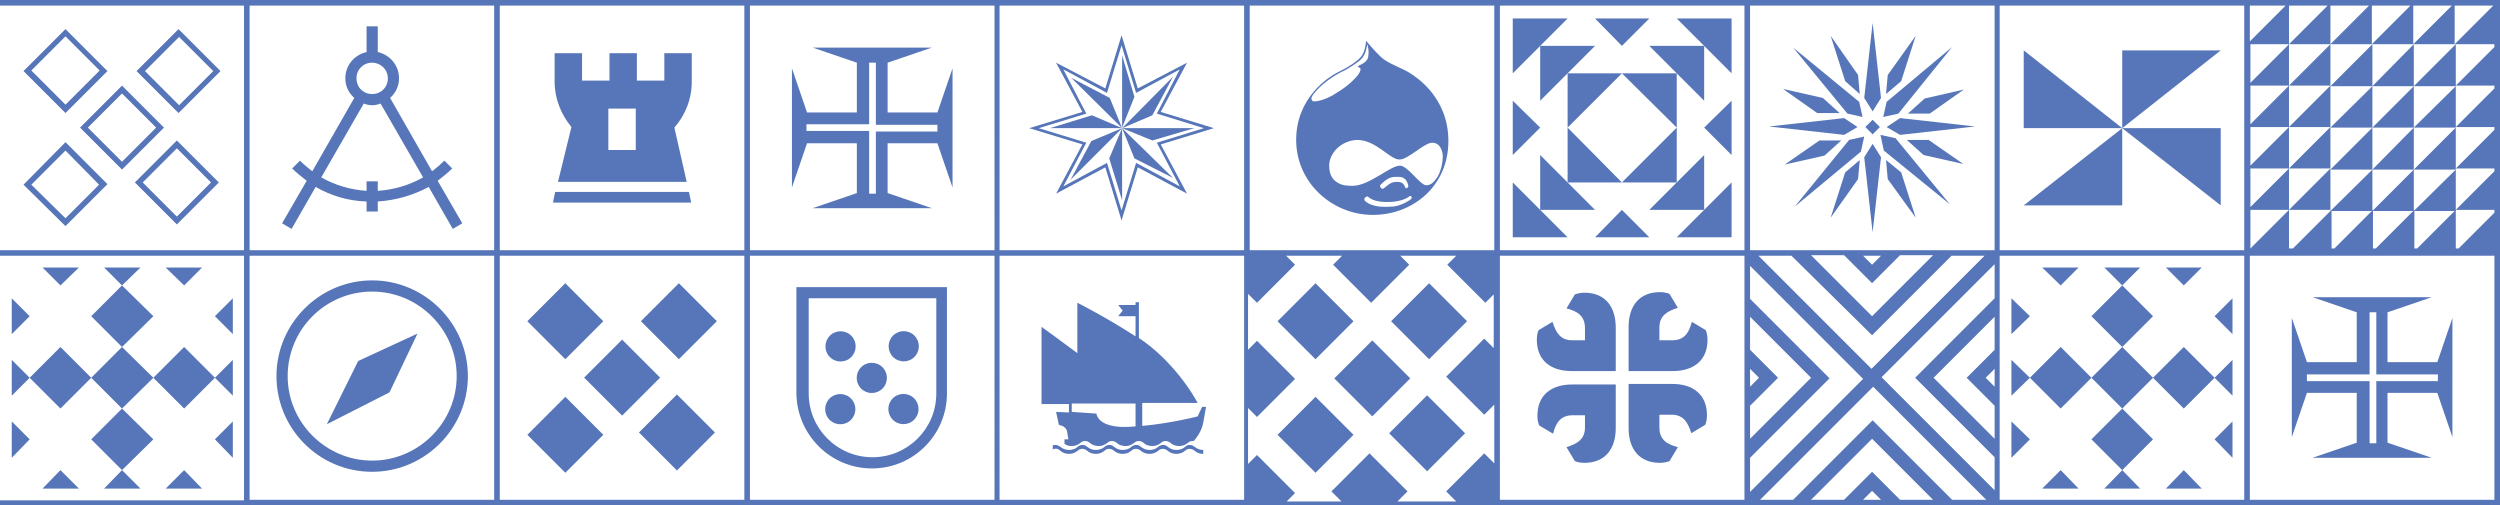 <?xml version="1.0" encoding="utf-8"?>
<!-- Generator: Adobe Illustrator 21.0.0, SVG Export Plug-In . SVG Version: 6.00 Build 0)  -->
<svg version="1.1" id="Layer_1" xmlns="http://www.w3.org/2000/svg" xmlns:xlink="http://www.w3.org/1999/xlink" x="0px" y="0px"
	 width="446.7px" height="90.3px" viewBox="0 0 446.7 90.3" style="enable-background:new 0 0 446.7 90.3;" xml:space="preserve">
<style type="text/css">
	.st0{fill:#5676B9;}
</style>
<g>
	<polygon class="st0" points="423.9,7.9 416.4,15.4 423.9,15.4 	"/>
	<polygon class="st0" points="431.3,15.4 431.3,7.9 423.9,15.4 	"/>
	<polygon class="st0" points="438.8,15.4 438.8,7.9 431.3,15.4 	"/>
	<polygon class="st0" points="423.9,15.4 416.4,22.8 423.9,22.8 	"/>
	<polygon class="st0" points="431.3,15.4 423.9,22.8 431.3,22.8 	"/>
	<polygon class="st0" points="438.8,22.8 438.8,15.4 431.3,22.8 	"/>
	<polygon class="st0" points="423.9,22.8 416.4,30.3 423.9,30.3 	"/>
	<polygon class="st0" points="423.9,30.3 431.3,30.3 431.3,22.8 	"/>
	<polygon class="st0" points="438.8,30.3 438.8,22.8 431.3,30.3 	"/>
	<polygon class="st0" points="423.9,30.3 416.4,37.7 416.4,37.7 423.9,37.7 	"/>
	<polygon class="st0" points="431.3,30.3 423.9,37.7 423.9,37.7 431.3,37.7 	"/>
	<polygon class="st0" points="438.8,30.3 431.3,37.7 431.3,37.7 438.8,37.7 	"/>
	<path class="st0" d="M191,73.7l-2.3-0.1l0.5,2.3l0.6,0.2c0.5,0.2,0.9,0.7,0.9,1.2l0.2,1.2h-0.7v0.8c0.4,0.3,0.8,0.4,1.3,0.4
		c0.6,0,1.1-0.2,1.6-0.6c0.4-0.4,1.1-0.4,1.6,0c0.4,0.4,1,0.6,1.6,0.6s1.1-0.2,1.6-0.6c0.4-0.4,1.1-0.4,1.6,0c0.4,0.4,1,0.6,1.6,0.6
		s1.1-0.2,1.6-0.6c0.4-0.4,1.1-0.4,1.6,0c0.4,0.4,1,0.6,1.6,0.6s1.1-0.2,1.6-0.6c0.4-0.4,1.1-0.4,1.6,0c0.4,0.4,1,0.6,1.6,0.6
		s1.1-0.2,1.6-0.6c0.3-0.3,0.6-0.3,1-0.3c0.8-0.9,1.5-2.1,1.7-3.3l0.5-2.8h-0.7l-0.8,1.7c0,0-4.5,1.2-9.9,1.7v-4.1H214
		c-2.4-4.4-6.5-9-10.5-11.6V54h-0.6v0.5h-3.1l0.8,1l-0.8,1h3.1v3.6c-5.4-3.5-10.4-6-10.4-6v9c-1.3-1-6.4-4.7-6.4-4.7v13.8h4.9V73.7z
		 M191.6,72.1h0.9h8.4h2v4.1c-0.1,0-0.2,0-0.3,0c0,0-6,0.8-6.7-2.3l-4.4-0.3V72.1z"/>
	<path class="st0" d="M211.8,79.8c-0.4,0.4-1,0.6-1.6,0.6s-1.1-0.2-1.6-0.6c-0.4-0.4-1.1-0.4-1.6,0c-0.4,0.4-1,0.6-1.6,0.6
		s-1.1-0.2-1.6-0.6c-0.4-0.4-1.1-0.4-1.6,0c-0.4,0.4-1,0.6-1.6,0.6s-1.1-0.2-1.6-0.6c-0.4-0.4-1.1-0.4-1.6,0c-0.4,0.4-1,0.6-1.6,0.6
		s-1.1-0.2-1.6-0.6c-0.4-0.4-1.1-0.4-1.6,0c-0.4,0.4-1,0.6-1.6,0.6c-0.6,0-1.1-0.2-1.6-0.6c-0.4-0.3-0.9-0.4-1.3-0.2v0.7
		c0.4-0.2,0.9-0.2,1.3,0.2c0.4,0.4,1,0.6,1.6,0.6c0.6,0,1.1-0.2,1.6-0.6c0.4-0.4,1.1-0.4,1.6,0c0.4,0.4,1,0.6,1.6,0.6
		s1.1-0.2,1.6-0.6c0.4-0.4,1.1-0.4,1.6,0c0.4,0.4,1,0.6,1.6,0.6s1.1-0.2,1.6-0.6c0.4-0.4,1.1-0.4,1.6,0c0.4,0.4,1,0.6,1.6,0.6
		s1.1-0.2,1.6-0.6c0.4-0.4,1.1-0.4,1.6,0c0.4,0.4,1,0.6,1.6,0.6s1.1-0.2,1.6-0.6c0.4-0.4,1.1-0.4,1.6,0c0.4,0.4,1,0.6,1.6,0.6v-0.7
		c-0.6,0-1.1-0.2-1.6-0.6C212.9,79.4,212.2,79.4,211.8,79.8z"/>
	<polygon class="st0" points="331.9,22.7 329.5,21.1 316.1,22.6 329.5,24.1 	"/>
	<polygon class="st0" points="332.8,20.9 332.2,18.2 320.4,8.5 330.1,20.3 	"/>
	<polygon class="st0" points="328.7,20.2 325.7,17.5 318.6,15.9 324.7,20.2 	"/>
	<polygon class="st0" points="342.3,6.4 337.3,13.4 337,16.8 339.7,14.5 	"/>
	<polygon class="st0" points="336.1,17.5 334.6,4.1 333.1,17.5 334.6,19.9 	"/>
	<polygon class="st0" points="340.9,20.3 344.8,20.3 350.9,16 343.9,17.6 	"/>
	<polygon class="st0" points="335.9,22.7 334.6,21.4 333.3,22.7 334.6,24 	"/>
	<polygon class="st0" points="348.8,8.4 337.1,18.2 336.5,20.9 339.2,20.3 	"/>
	<polygon class="st0" points="332.3,16.8 332,13.4 327.1,6.4 329.7,14.5 	"/>
	<polygon class="st0" points="337.1,22.7 339.5,24.1 352.9,22.6 339.5,21.1 	"/>
	<polygon class="st0" points="337,28.6 337.3,32 342.3,38.9 339.7,30.8 	"/>
	<polygon class="st0" points="336,24.1 336.6,26.9 348.4,36.5 338.7,24.7 	"/>
	<polygon class="st0" points="340.7,25 343.7,27.7 350.8,29.3 344.6,25 	"/>
	<polygon class="st0" points="329,25.1 325.1,25.1 318.9,29.4 326,27.8 	"/>
	<polygon class="st0" points="333.1,28.1 334.6,41.5 336.1,28.1 334.6,25.7 	"/>
	<polygon class="st0" points="327.1,38.9 332,32 332.3,28.6 329.7,30.8 	"/>
	<polygon class="st0" points="320.7,36.9 332.5,27.1 333.1,24.4 330.4,25 	"/>
	<path class="st0" d="M274.7,74.3c0,0.6,0.1,1.1,0.3,1.7l2.5,1.5c0.5-1.9,1.3-3.3,3.5-3.3h2.2v2.2c0,2.1-1.4,2.9-3.3,3.5l1.5,2.5
		c0.5,0.2,1.1,0.3,1.7,0.3c3.8,0,5.6-2.6,5.6-6.2v-7.8h-7.8C277.3,68.7,274.7,70.5,274.7,74.3z"/>
	<path class="st0" d="M280.8,66.3h7.9v-7.8c0-3.6-1.8-6.2-5.6-6.2c-0.6,0-1.1,0.1-1.7,0.3l-1.5,2.5c1.9,0.5,3.3,1.3,3.3,3.5v2.2
		h-2.3c-2.1,0-2.9-1.4-3.5-3.3l-2.5,1.5c-0.2,0.5-0.3,1.1-0.3,1.7C274.6,64.5,277.2,66.3,280.8,66.3z"/>
	<path class="st0" d="M296.6,82.7c0.6,0,1.1-0.1,1.7-0.3l1.5-2.5c-1.9-0.5-3.3-1.3-3.3-3.5v-2.3h2.2c2.1,0,2.9,1.4,3.5,3.3l2.5-1.5
		c0.2-0.5,0.3-1.1,0.3-1.7c0-3.8-2.6-5.6-6.2-5.6H291v7.9C291,80.1,292.8,82.7,296.6,82.7z"/>
	<path class="st0" d="M305.1,60.7c0-0.6-0.1-1.1-0.3-1.7l-2.5-1.5c-0.5,1.9-1.3,3.3-3.5,3.3h-2.3v-2.3c0-2.1,1.4-2.9,3.3-3.5
		l-1.5-2.5c-0.5-0.2-1.1-0.3-1.7-0.3c-3.8,0-5.6,2.6-5.6,6.2v7.9h7.9C302.5,66.3,305.1,64.5,305.1,60.7z"/>
	
		<rect x="106.4" y="62.7" transform="matrix(0.707 -0.707 0.707 0.707 -15.182 98.368)" class="st0" width="9.6" height="9.6"/>
	
		<rect x="116.2" y="72.5" transform="matrix(0.707 -0.707 0.707 0.707 -19.243 108.173)" class="st0" width="9.6" height="9.6"/>
	
		<rect x="96.2" y="72.9" transform="matrix(0.707 -0.707 0.707 0.707 -25.326 94.162)" class="st0" width="9.6" height="9.6"/>
	
		<rect x="116.5" y="52.6" transform="matrix(0.707 -0.707 0.707 0.707 -5.039 102.569)" class="st0" width="9.6" height="9.6"/>
	
		<rect x="96.2" y="52.6" transform="matrix(0.707 -0.707 0.707 0.707 -10.982 88.221)" class="st0" width="9.6" height="9.6"/>
	
		<rect x="250.6" y="52.6" transform="matrix(0.707 -0.707 0.707 0.707 34.198 197.381)" class="st0" width="9.6" height="9.6"/>
	
		<rect x="240.4" y="62.8" transform="matrix(0.707 -0.707 0.707 0.707 24.05 193.172)" class="st0" width="9.6" height="9.6"/>
	
		<rect x="250.2" y="72.6" transform="matrix(0.707 -0.707 0.707 0.707 19.991 202.981)" class="st0" width="9.6" height="9.6"/>
	
		<rect x="230.3" y="72.9" transform="matrix(0.707 -0.707 0.707 0.707 13.908 188.971)" class="st0" width="9.6" height="9.6"/>
	
		<rect x="230.3" y="52.6" transform="matrix(0.707 -0.707 0.707 0.707 28.256 183.037)" class="st0" width="9.6" height="9.6"/>
	<path class="st0" d="M99.7,32.5h23l-2.2-9.7c1.9-2.2,3.1-5,3.1-8.1V9.5h-4.9v4.9h0h-4.9V9.5h-4.9v4.9h-4.9V9.5h-4.9v5.1
		c0,3.1,1.2,5.9,3,8.1L99.7,32.5z M108.7,19.4h4.9v7.4h-4.9V19.4z"/>
	<polygon class="st0" points="123.1,34.3 99.2,34.3 98.8,36.2 123.5,36.2 	"/>
	<polygon class="st0" points="361.6,22.9 379.2,22.9 361.6,9 	"/>
	<polygon class="st0" points="379.2,9 379.2,22.9 396.8,9 	"/>
	<polygon class="st0" points="396.8,22.9 379.2,22.9 396.8,36.7 	"/>
	<polygon class="st0" points="379.2,36.7 379.2,22.9 361.6,36.7 	"/>
	<polygon class="st0" points="191.4,13.9 200.5,22.9 198.3,17.5 	"/>
	<polygon class="st0" points="209.6,13.7 200.5,22.9 205.9,20.6 	"/>
	<polygon class="st0" points="200.5,9.9 200.5,22.8 202.7,17.3 	"/>
	<polygon class="st0" points="213.4,22.9 200.5,22.9 205.9,25.1 	"/>
	<polygon class="st0" points="187.6,22.9 200.5,22.9 195.1,20.6 	"/>
	<path class="st0" d="M193.4,25.8l-4.7,8.8l8.8-4.7l2.9,9.5l2.9-9.5l8.8,4.7l-4.7-8.8l9.5-2.9l-9.5-2.9l4.7-8.8l-8.8,4.6l-2.9-9.5
		l-2.9,9.5l-8.8-4.6l4.7,8.8l-9.5,2.9L193.4,25.8z M190,12.4l7.8,4.2l2.6-8.5l2.6,8.5l7.8-4.2l-4.1,7.9l8.4,2.6l-8.4,2.6l4.1,7.8
		l-7.8-4.2l-2.6,8.5l-2.6-8.5l-7.8,4.2l4.1-7.8l-8.5-2.6l8.5-2.6L190,12.4z"/>
	<polygon class="st0" points="209.6,31.8 200.5,22.9 202.7,28.3 	"/>
	<polygon class="st0" points="200.5,35.8 200.5,22.9 198.2,28.3 	"/>
	<polygon class="st0" points="191.3,32.1 200.5,22.9 195,25.2 	"/>
	<polygon class="st0" points="280.1,13.1 280.1,22.8 289.8,13.1 	"/>
	<polygon class="st0" points="280.1,22.8 280.1,32.6 289.8,32.6 	"/>
	<polygon class="st0" points="299.6,32.6 299.6,22.8 289.8,32.6 	"/>
	<polygon class="st0" points="299.6,13.1 289.8,13.1 299.6,22.8 	"/>
	<polygon class="st0" points="294.7,8.2 304.5,18 304.5,8.2 309.4,13.1 309.4,3.3 299.6,3.3 304.5,8.2 	"/>
	<polygon class="st0" points="294.7,3.3 285,3.3 289.8,8.2 	"/>
	<polygon class="st0" points="309.4,27.7 309.4,18 304.5,22.8 	"/>
	<polygon class="st0" points="285,42.4 294.7,42.4 289.8,37.5 	"/>
	<polygon class="st0" points="270.3,18 270.3,27.7 275.2,22.8 	"/>
	<polygon class="st0" points="275.2,37.5 285,37.5 275.2,27.7 	"/>
	<polygon class="st0" points="270.3,32.6 270.3,42.4 280.1,42.4 	"/>
	<polygon class="st0" points="304.5,27.7 294.7,37.5 304.5,37.5 299.6,42.4 309.4,42.4 309.4,32.6 304.5,37.5 	"/>
	<polygon class="st0" points="275.2,18 285,8.2 275.2,8.2 	"/>
	<polygon class="st0" points="270.3,3.3 270.3,13.1 280.1,3.3 	"/>
	<polygon class="st0" points="7.6,87.3 14.1,87.3 10.8,84 	"/>
	<polygon class="st0" points="14.1,47.8 7.6,47.8 10.8,51 	"/>
	<polygon class="st0" points="2.1,53.3 2.1,59.7 5.3,56.5 	"/>
	<polygon class="st0" points="2.1,81.8 5.3,78.5 2.1,75.3 	"/>
	<polygon class="st0" points="2.1,70.7 5.3,67.5 10.8,73 16.3,67.5 21.8,73 16.3,78.5 21.8,84 18.6,87.3 25.1,87.3 21.8,84 
		27.4,78.5 21.8,73 27.4,67.5 32.9,73 38.4,67.5 41.6,70.7 41.6,64.3 38.4,67.5 32.9,62 27.4,67.5 21.8,62 27.4,56.5 21.8,51 
		25.1,47.8 18.6,47.8 21.8,51 16.3,56.5 21.8,62 16.3,67.5 10.8,62 5.3,67.5 2.1,64.3 	"/>
	<polygon class="st0" points="36.1,47.8 29.6,47.8 32.9,51 	"/>
	<polygon class="st0" points="41.6,53.3 38.4,56.5 41.6,59.7 	"/>
	<polygon class="st0" points="41.6,81.8 41.6,75.3 38.4,78.5 	"/>
	<polygon class="st0" points="29.6,87.3 36.1,87.3 32.9,84 	"/>
	<path class="st0" d="M14.3,22.8l7.5,7.5l7.5-7.5l-7.5-7.5L14.3,22.8z M21.8,28.9l-6.1-6.1l6.1-6.1l6.1,6.1L21.8,28.9z"/>
	<path class="st0" d="M24.1,32.6l7.5,7.5l7.5-7.5l-7.5-7.5L24.1,32.6z M31.6,38.7l-6.1-6.1l6.1-6.1l6.1,6.1L31.6,38.7z"/>
	<path class="st0" d="M11.7,40.4l7.5-7.5l-7.5-7.5L4.2,33L11.7,40.4z M17.7,33L11.7,39L5.6,33l6.1-6.1L17.7,33z"/>
	<path class="st0" d="M31.9,5.2l-7.5,7.5l7.5,7.5l7.5-7.5L31.9,5.2z M25.9,12.7l6.1-6.1l6.1,6.1l-6.1,6.1L25.9,12.7z"/>
	<path class="st0" d="M4.2,12.7l7.5,7.5l7.5-7.5l-7.5-7.5L4.2,12.7z M11.7,18.7l-6.1-6.1l6.1-6.1l6.1,6.1L11.7,18.7z"/>
	<path class="st0" d="M155.8,83.7c7.4,0,13.4-6,13.4-13.4v-19h-26.9v19C142.4,77.7,148.4,83.7,155.8,83.7z M144.4,53.3h22.9v17
		c0,6.3-5.1,11.4-11.4,11.4s-11.4-5.1-11.4-11.4V53.3z"/>
	<ellipse transform="matrix(0.707 -0.707 0.707 0.707 -2.099 129.952)" class="st0" cx="155.8" cy="67.5" rx="2.7" ry="2.7"/>
	<ellipse transform="matrix(0.707 -0.707 0.707 0.707 0.235 124.321)" class="st0" cx="150.2" cy="61.9" rx="2.7" ry="2.7"/>
	<ellipse transform="matrix(0.707 -0.707 0.707 0.707 3.535 132.288)" class="st0" cx="161.5" cy="61.9" rx="2.7" ry="2.7"/>
	<ellipse transform="matrix(0.707 -0.707 0.707 0.707 -4.433 135.585)" class="st0" cx="161.5" cy="73.1" rx="2.7" ry="2.7"/>
	<ellipse transform="matrix(0.707 -0.707 0.707 0.707 -7.732 127.619)" class="st0" cx="150.2" cy="73.1" rx="2.7" ry="2.7"/>
	<path class="st0" d="M421.1,70.2v8.9l-7.9,2.7h21.3l-7.9-2.7v-8.9h8.9l2.7,7.9V56.8l-2.7,7.9h-8.9v-8.9l7.9-2.7h-21.3l7.9,2.7v8.9
		h-8.9l-2.7-7.9v21.3l2.7-7.9H421.1z M412.2,66.9h11.2V55.8h1.2v11.1h11v1.2h-11v11.1h-1.2V68.1h-11.2V66.9z"/>
	<path class="st0" d="M153.1,25.6v8.9l-7.9,2.7h21.3l-7.9-2.7v-8.9h8.9l2.7,7.9V12.2l-2.7,7.9h-8.9v-8.9l7.9-2.7h-21.3l7.9,2.7v8.9
		h-8.9l-2.7-7.9v21.3l2.7-7.9H153.1z M144.1,22.2h11.2V11.2h1.2v11.1h11v1.2h-11v11.1h-1.2V23.4h-11.2V22.2z"/>
	<path class="st0" d="M245.3,38.4c7.2,0,13.5-5.2,13.5-13.2c0-7.9-5.9-11.5-6.8-12.1c-1.6-1-3.1-1.4-4.6-2.4
		c-0.9-0.6-2.2-2.1-3.3-3.4c-0.2,2.1-0.8,2.9-1.6,3.5c-1.5,1.2-2.5,1.6-3.8,2.3c-1.1,0.6-7.1,4.2-7.1,11.9
		C231.6,32.7,238.1,38.4,245.3,38.4z M252.1,35.6c-0.1,0.1-1.5,1.1-3.1,1.3c-1.6,0.1-3.8,0.2-5.1-1c-0.2-0.2-0.1-0.5,0-0.6
		c0.1-0.1,0.3-0.2,0.4-0.2s0.1,0,0.2,0.1c0.6,0.5,1.5,0.9,3.4,0.9s3.3-0.5,3.9-1c0.3-0.2,0.4,0,0.4,0.1
		C252.3,35.2,252.3,35.4,252.1,35.6z M246.9,32.8c0.3-0.3,0.9-0.8,1.4-1c0.5-0.2,0.8-0.2,1.3-0.2c0.5,0,1,0,1.3,0.3
		c0.4,0.2,0.6,0.8,0.7,1.1c0.1,0.3,0,0.5-0.2,0.6c-0.2,0.1-0.2,0.1-0.4-0.3c-0.2-0.4-0.4-0.8-1.4-0.8s-1.4,0.4-1.9,0.8
		c-0.5,0.4-0.7,0.6-0.9,0.3C246.5,33.4,246.5,33.1,246.9,32.8z M250.1,28.5c1.5,0,4.4-3,5.8-3c1.5,0,1.9,1.6,1.9,2.5s-0.3,2.6-1,3.7
		c-0.7,1-1.2,1.4-2,1.4c-1.1-0.1-3.2-3.4-4.6-3.5c-1.7-0.1-5.5,3.6-8.5,3.6c-1.8,0-2.3-0.3-2.9-0.7c-0.9-0.6-1.3-1.6-1.3-2.9
		c0-2.3,2.2-4.5,5-4.6C245.9,25,248.4,28.6,250.1,28.5z M234.6,18.1c-0.1-0.1-0.5-0.3-0.1-1c1.5-2.2,4.3-3.8,5.1-4.2
		c0.3-0.1,1.6-0.8,3-1.8c0.8-0.6,1.4-1.2,1.7-3.2c0.2,0.7,0.3,1.2,0.2,2c0,0.8-0.7,1.3-0.9,1.4c-0.1,0.1-0.8,0.4-0.9,0.5
		s-0.1,0.1,0,0.2c0.2,0.1,0.4,0.1,0.4,0.4c0,0.2-0.1,0.6-0.7,1.3c-1.2,1.3-2.2,2.1-4.4,3.4C235.7,18.3,234.7,18.1,234.6,18.1z"/>
	<path class="st0" d="M52.1,40.9l4.3-7.5c2.8,1.6,5.8,2.5,9.1,2.6v1.8h2v-1.8c3.2-0.2,6.3-1.1,9.1-2.6l4.3,7.5l1.7-1l-4.4-7.6
		c0.9-0.7,1.8-1.4,2.6-2.2l-1.4-1.4c-0.7,0.7-1.4,1.3-2.2,1.9l-7.5-13.1c1-0.9,1.6-2.1,1.6-3.5c0-2.3-1.6-4.2-3.8-4.7V4.7h-2v4.6
		c-2.2,0.5-3.8,2.4-3.8,4.7c0,1.4,0.6,2.6,1.6,3.5l-7.5,13.1c-0.8-0.6-1.5-1.2-2.2-1.9l-1.4,1.4c0.8,0.8,1.7,1.5,2.6,2.2l-4.4,7.6
		L52.1,40.9z M66.5,11.2c1.5,0,2.8,1.2,2.8,2.8s-1.2,2.8-2.8,2.8s-2.8-1.2-2.8-2.8S64.9,11.2,66.5,11.2z M65,18.5
		c0.5,0.2,1,0.3,1.5,0.3c0.5,0,1-0.1,1.5-0.3l7.6,13.2c-2.5,1.4-5.2,2.2-8.1,2.4v-1.7h-2v1.7c-2.9-0.2-5.6-1-8.1-2.4L65,18.5z"/>
	<path class="st0" d="M66.5,84.3c9.4,0,17.1-7.7,17.1-17.1s-7.7-17.1-17.1-17.1s-17.1,7.7-17.1,17.1S57,84.3,66.5,84.3z M66.5,52.1
		c8.3,0,15.1,6.8,15.1,15.1s-6.8,15.1-15.1,15.1s-15.1-6.8-15.1-15.1S58.1,52.1,66.5,52.1z"/>
	<polygon class="st0" points="74.6,59.6 64,64.5 58.4,75.8 69.6,70.1 	"/>
	<polygon class="st0" points="364.9,87.3 371.4,87.3 368.2,84 	"/>
	<polygon class="st0" points="371.4,47.8 364.9,47.8 368.2,51 	"/>
	<polygon class="st0" points="359.4,53.3 359.4,59.7 362.7,56.5 	"/>
	<polygon class="st0" points="359.4,75.3 359.4,81.8 362.7,78.5 	"/>
	<polygon class="st0" points="368.2,73 373.7,67.5 379.2,73 373.7,78.5 379.2,84 376,87.3 382.4,87.3 379.2,84 384.7,78.5 379.2,73 
		384.7,67.5 390.2,73 395.7,67.5 398.9,70.7 398.9,64.3 395.7,67.5 390.2,62 384.7,67.5 379.2,62 384.7,56.5 379.2,51 382.4,47.8 
		376,47.8 379.2,51 373.7,56.5 379.2,62 373.7,67.5 368.2,62 362.7,67.5 359.4,64.3 359.4,70.7 362.7,67.5 	"/>
	<polygon class="st0" points="393.4,47.8 387,47.8 390.2,51 	"/>
	<polygon class="st0" points="398.9,53.3 395.7,56.5 398.9,59.7 	"/>
	<polygon class="st0" points="398.9,81.8 398.9,75.3 395.7,78.5 	"/>
	<polygon class="st0" points="387,87.3 393.4,87.3 390.2,84 	"/>
	<path class="st0" d="M402,0h-1h-43.7h-1h-43.7h-1H268h-1h-43.7h-1h-43.7h-1H134h-1H89.3h-1H44.6h-1H0v1h43.6v43.7H0v1h43.6v43.7H0
		v1h43.6h1h43.7h1H133h1h43.7h1h43.7h1H267h1h43.7h1h43.7h1H401h1h44.7V45.7v-1V0H402z M88.3,89.3H44.6V45.7h43.7V89.3z M88.3,44.7
		H44.6V1h43.7V44.7z M133,89.3H89.3V45.7H133V89.3z M133,44.7H89.3V1H133V44.7z M177.7,89.3H134V45.7h43.7V89.3z M177.7,44.7H134V1
		h43.7V44.7z M222.3,89.3h-43.7V45.7h43.7V89.3z M222.3,44.7h-43.7V1h43.7V44.7z M267,62.3l-1.8-1.8l-6.8,6.8l6.8,6.8l1.8-1.8v10.5
		l-1.8-1.8l-6.8,6.8l1.8,1.8h-10.5l1.8-1.8l-6.8-6.8l-6.8,6.8l1.8,1.8h-9.8l1.5-1.5l-6.8-6.8l-1.6,1.6v-10l1.6,1.6l6.8-6.8l-6.8-6.8
		l-1.6,1.6v-10l1.6,1.6l6.8-6.8l-1.6-1.6h10l-1.6,1.6l6.8,6.8l6.8-6.8l-1.6-1.6h10l-1.6,1.6l6.8,6.8l1.5-1.5V62.3z M267,44.7h-43.7
		V1H267V44.7z M311.7,89.3H268V45.7h43.7V89.3z M311.7,44.7H268V1h43.7V44.7z M312.7,65.9l1.6,1.6l-1.6,1.6V65.9z M312.7,72.5l5-5
		l-5-5v-5.9l10.9,10.9l-10.9,10.9V72.5z M312.7,81.8l14.2-14.2l-14.2-14.2v-5.9l20.2,20.2l-20.2,20.2V81.8z M334.5,50.6l5-5h5.9
		l-10.9,10.9l-10.9-10.9h5.9L334.5,50.6z M332.9,45.7h3.2l-1.6,1.6L332.9,45.7z M334.5,59.9l14.2-14.2h5.9l-20.2,20.2l-20.2-20.2
		h5.9L334.5,59.9z M332.9,89.3l1.6-1.6l1.6,1.6H332.9z M339.5,89.3l-5-5l-5,5h-5.9l10.9-10.9l10.9,10.9H339.5z M348.8,89.3
		l-14.2-14.2l-14.2,14.2h-5.9l20.2-20.2l20.2,20.2H348.8z M356.4,69.1l-1.6-1.6l1.6-1.6V69.1z M356.4,62.5l-5,5l5,5v5.9l-10.9-10.9
		l10.9-10.9V62.5z M356.4,53.3l-14.2,14.2l14.2,14.2v5.9l-20.2-20.2l20.2-20.2V53.3z M356.4,44.7h-43.7V1h43.7V44.7z M401,89.3
		h-43.7V45.7H401V89.3z M401,44.7h-43.7V1H401V44.7z M402,1h6.4L402,7.4V1z M445.7,89.3H402V45.7h43.7V89.3z M445.7,7.9v0.5
		l-6.9,6.9h6.9v0.5l-6.9,6.9h6.9v0.5l-6.9,6.9h6.9v0.5l-6.9,6.9h6.9v0.5l-6.4,6.4h-0.5v-6.9l-6.9,6.9h-0.5v-6.9l-6.9,6.9h-0.5v-6.9
		l-6.9,6.9h-0.5v-6.9l-6.9,6.9H409v-6.9l-6.9,6.9v-6.9h6.9l0,0h7.4v-7.4l-7.4,7.4v-7.4l-6.9,6.9v-6.9h6.9l0,0h7.4v-7.4l-7.4,7.4
		v-7.4l-6.9,6.9v-6.9h6.9l0,0h7.4v-7.4l-7.4,7.4v-7.4l-6.9,6.9v-6.9h6.9l0,0h7.4V7.9l-7.4,7.4V7.9l-6.9,6.9V7.9h6.9V1h6.9L409,7.9
		h7.4l0,0V1h6.9l-6.9,6.9h7.4l0,0V1h6.9l-6.9,6.9h7.4l0,0V1h6.9l-6.9,6.9h7.4l0,0V1h6.9l-6.9,6.9H445.7z"/>
</g>
</svg>
